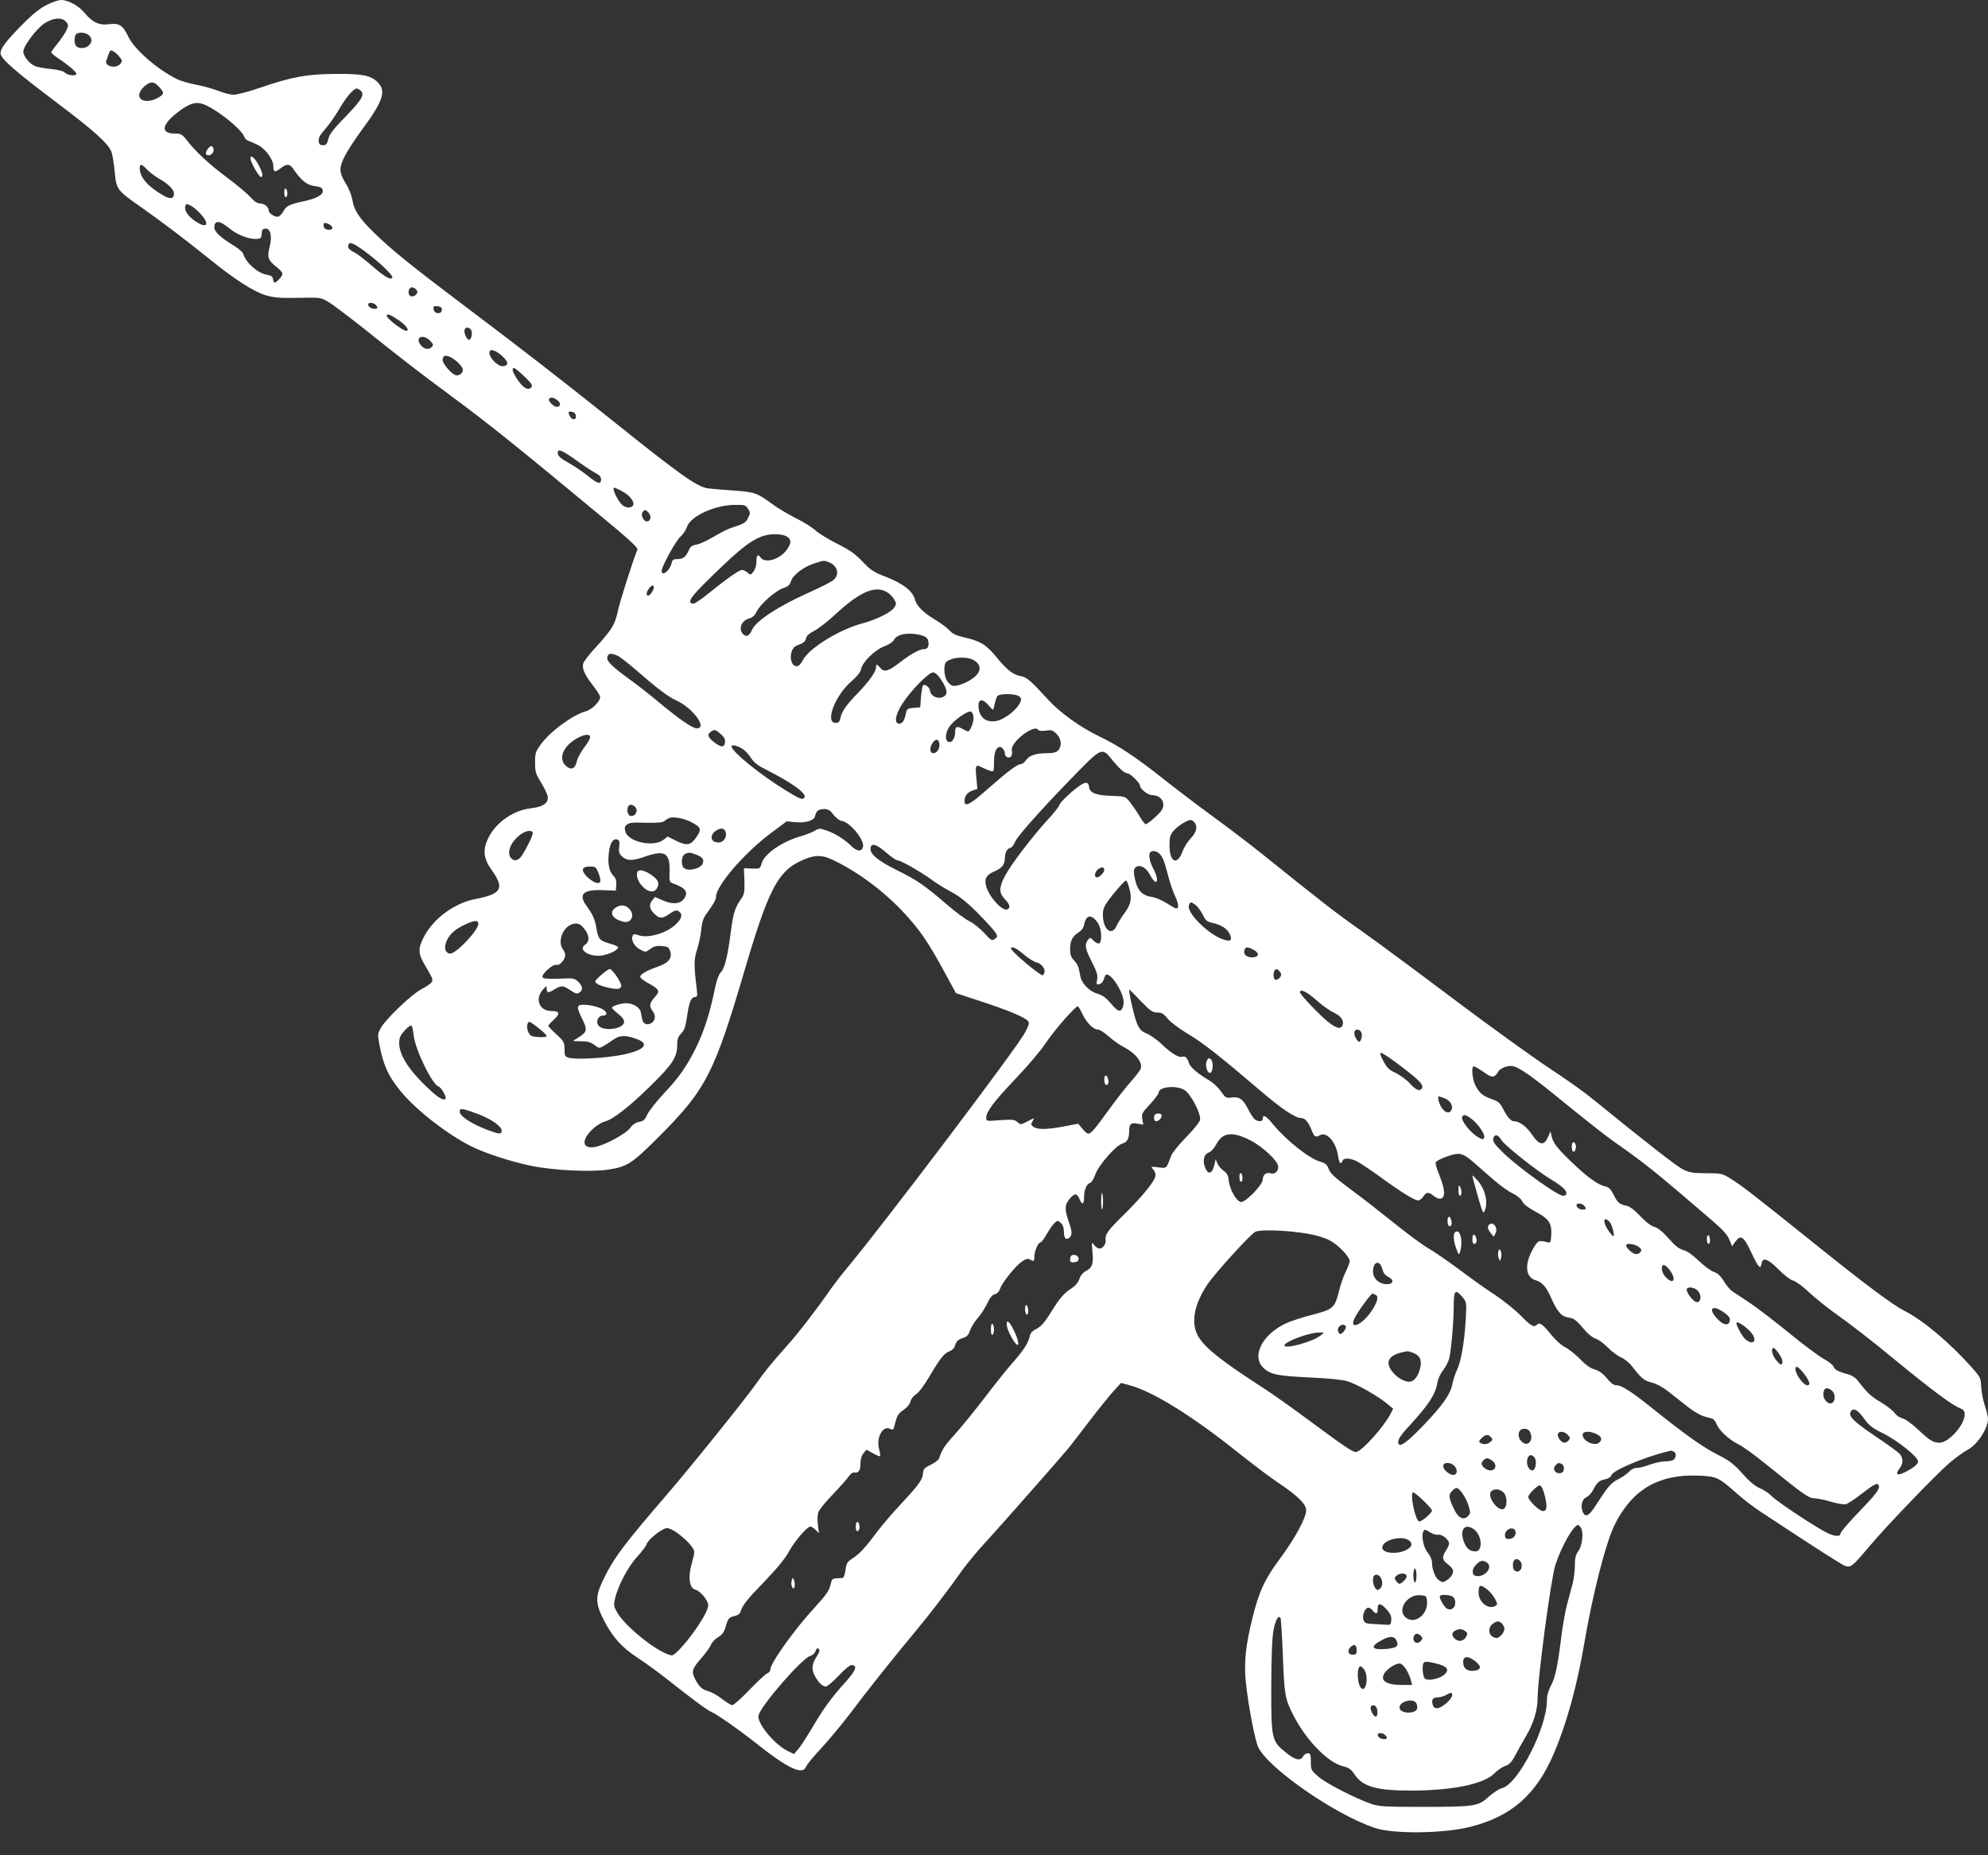 <svg width="75" height="70" viewBox="0 0 75 70" fill="none" xmlns="http://www.w3.org/2000/svg">
<rect x="0" y="0" width="75" height="70" fill="#333333" stroke="none"/>
<g clip-path="url(#clip0_5437_1352)">
<path d="M1.77 0.182C1.518 0.305 1.236 0.527 0.855 0.914C0.176 1.6 -0.023 1.881 0.029 2.057C0.1 2.273 0.621 2.725 2.08 3.826C3.574 4.951 4.107 5.432 4.213 5.754C4.248 5.865 4.301 6.199 4.33 6.498C4.389 7.143 4.424 7.189 5.273 7.781C6.012 8.297 7.02 9.059 7.881 9.756C8.848 10.541 9.562 10.998 10.02 11.139C10.336 11.232 10.547 11.25 11.25 11.238C12.094 11.221 12.1 11.221 12.387 11.391C12.539 11.479 13.119 11.918 13.676 12.357C15.141 13.529 15.838 14.068 17.021 14.941C18.486 16.025 19.512 16.852 22.781 19.564C23.754 20.367 24.076 20.672 24.047 20.736C23.877 21.146 23.373 22.734 23.303 23.08C23.197 23.572 23.086 23.754 22.477 24.422C22.23 24.686 22.02 24.961 22.002 25.037C21.955 25.225 22.049 25.447 22.348 25.834C22.488 26.016 22.617 26.209 22.635 26.267C22.688 26.414 22.359 26.766 22.102 26.836C21.604 26.971 20.742 27.609 20.396 28.096C20.203 28.359 20.186 28.424 20.186 28.77C20.186 29.115 20.209 29.197 20.408 29.514C20.525 29.713 20.643 29.947 20.66 30.047C20.707 30.293 20.496 30.445 20.021 30.498C19.365 30.574 18.709 31.031 18.422 31.617C18.205 32.057 18.24 32.396 18.539 32.812C19.049 33.521 18.932 33.732 17.912 33.926C17.145 34.078 16.365 34.646 16.002 35.332C15.762 35.777 15.768 35.982 16.031 36.416C16.148 36.609 16.266 36.826 16.295 36.891C16.348 37.043 16.289 37.107 15.85 37.353C15.486 37.559 14.566 38.443 14.379 38.766C14.25 38.988 14.244 39.029 14.303 39.352C14.449 40.172 14.648 40.611 15.141 41.203C15.715 41.895 16.869 42.791 17.76 43.242C18.27 43.5 19.23 43.816 20.004 43.98C20.865 44.162 22.295 44.232 22.969 44.127C23.666 44.016 23.842 43.904 24.85 42.896C26.637 41.109 26.947 40.5 28.096 36.592C28.963 33.645 29.332 32.918 30.146 32.514C30.674 32.256 30.961 32.232 31.377 32.426C32.285 32.842 33.293 33.58 34.06 34.395C34.676 35.051 34.992 35.502 35.596 36.609L36.064 37.471L37.06 37.799C38.074 38.133 38.672 38.385 38.789 38.531C38.842 38.59 38.812 38.689 38.666 38.965C38.361 39.545 33.305 46.23 31.91 47.9C31.693 48.158 31.424 48.516 31.301 48.691C30.92 49.254 30.082 50.35 29.695 50.771C29.145 51.387 28.822 51.779 28.506 52.236C28.09 52.822 26.051 55.359 25.16 56.391C23.514 58.301 23.15 58.787 22.746 59.631C22.453 60.246 22.459 60.492 22.781 61.131C23.104 61.764 23.467 62.168 24.047 62.543C24.311 62.713 24.785 63.059 25.107 63.31C26.121 64.113 26.678 64.523 26.83 64.588C27.047 64.682 27.832 65.227 28.447 65.713C29.719 66.727 30.281 66.996 30.41 66.656C30.439 66.58 30.691 66.269 30.979 65.965C31.26 65.66 31.729 65.098 32.022 64.717C32.678 63.838 33.773 62.467 34.512 61.582C35.074 60.908 35.707 60.088 36.334 59.203C36.522 58.951 36.891 58.5 37.16 58.213C37.664 57.668 39.955 55.066 40.307 54.645C40.412 54.51 40.781 54.041 41.121 53.59C41.461 53.145 41.865 52.646 42.018 52.477L42.293 52.178L42.574 52.254C43.477 52.488 44.965 53.408 46.764 54.85C47.291 55.266 47.947 55.764 48.223 55.945C48.967 56.443 49.277 56.748 49.277 56.988C49.277 57.264 48.855 58.043 48.316 58.77C47.725 59.56 47.502 60.035 47.256 61.025C46.992 62.086 46.928 62.713 46.998 63.439C47.08 64.271 47.332 65.607 47.461 65.906C47.812 66.691 50.332 68.449 51.855 68.965C52.553 69.205 54.445 69.182 55.459 68.93C57.018 68.537 57.949 67.723 58.617 66.17C59.098 65.051 59.496 63.609 59.766 62.021C60.088 60.129 60.586 58.178 60.926 57.51C61.582 56.203 62.566 55.623 64.049 55.676C64.758 55.699 64.834 55.734 65.543 56.367C65.766 56.566 66.158 56.865 66.416 57.035C68.701 58.541 69.457 59.021 69.609 59.08C69.82 59.156 69.885 59.103 70.512 58.359C71.127 57.621 73.031 55.641 73.535 55.207C73.775 55.002 74.092 54.773 74.238 54.697C74.602 54.504 75 53.9 75 53.531C75 53.455 74.947 53.227 74.877 53.021C74.807 52.816 74.748 52.494 74.742 52.312C74.731 51.996 74.707 51.955 74.408 51.615C73.57 50.672 72.557 49.816 71.848 49.459C71.402 49.23 70.406 48.492 68.49 46.951C66.228 45.135 65.672 44.701 65.291 44.473C64.969 44.273 64.934 44.267 64.365 44.267C63.861 44.262 63.738 44.244 63.492 44.121C63.246 43.998 62.162 43.154 60.006 41.402C59.736 41.18 59.01 40.67 58.395 40.266C57.779 39.855 56.168 38.695 54.814 37.676C53.461 36.656 51.891 35.496 51.328 35.098C50.361 34.418 49.945 34.09 47.695 32.285C47.197 31.881 46.318 31.213 45.744 30.797C45.176 30.381 44.344 29.748 43.898 29.396C42.885 28.588 42.217 28.142 41.461 27.779C40.758 27.439 39.996 26.895 39.551 26.408C38.865 25.664 38.742 25.553 38.514 25.512C38.221 25.459 37.98 25.271 37.594 24.797C37.219 24.334 36.978 24.182 36.393 24.053C36.064 23.977 35.93 23.912 35.812 23.777C35.725 23.684 35.496 23.514 35.303 23.396C34.822 23.109 34.582 22.869 34.512 22.605C34.424 22.295 34.066 22.014 33.428 21.767C32.959 21.586 32.848 21.516 32.543 21.193C32.268 20.9 32.068 20.76 31.582 20.514C31.242 20.344 30.873 20.115 30.762 20.01C30.65 19.904 30.322 19.699 30.029 19.553C29.742 19.406 29.338 19.172 29.145 19.025C28.564 18.598 28.465 18.562 27.691 18.51C27.299 18.48 26.865 18.445 26.719 18.428C26.291 18.369 25.682 17.936 22.957 15.75C21.176 14.326 19.705 13.184 17.49 11.514C15.475 9.996 14.742 9.398 14.127 8.795C13.559 8.244 13.354 7.934 13.295 7.547C13.266 7.377 13.166 7.113 13.06 6.949C12.791 6.516 12.779 6.34 13.002 5.9C13.101 5.701 13.395 5.244 13.658 4.893C14.455 3.814 14.578 3.434 14.25 3.105C13.986 2.842 13.676 2.783 12.656 2.789C11.59 2.795 11.004 2.9 9.809 3.311C9.387 3.457 8.941 3.574 8.818 3.574C8.695 3.574 8.426 3.504 8.221 3.422C8.01 3.34 7.635 3.24 7.383 3.193C7.131 3.146 6.809 3.053 6.668 2.982C5.906 2.596 5.062 1.857 4.834 1.371C4.635 0.955 4.494 0.861 4.113 0.914C3.744 0.961 3.498 0.85 3.205 0.504C2.971 0.217 2.578 -3.8147e-05 2.303 -3.8147e-05C2.209 -3.8147e-05 1.963 0.082 1.77 0.182ZM2.49 0.82C2.584 0.92 2.584 0.955 2.514 1.125C2.473 1.23 2.32 1.453 2.186 1.623C2.045 1.793 1.934 1.951 1.934 1.975C1.934 2.004 2.033 2.086 2.15 2.168C2.678 2.525 2.947 2.766 2.865 2.818C2.766 2.877 2.52 2.824 2.42 2.719C2.379 2.678 2.168 2.631 1.951 2.607C1.728 2.584 1.465 2.543 1.359 2.508C1.148 2.443 0.879 2.133 0.879 1.945C0.879 1.746 1.359 1.102 1.664 0.891C1.998 0.668 2.326 0.639 2.49 0.82ZM3.352 1.33C3.48 1.447 3.486 1.57 3.357 1.711C3.252 1.828 2.988 1.852 2.883 1.746C2.807 1.67 2.789 1.471 2.848 1.324C2.895 1.201 3.211 1.201 3.352 1.33ZM4.506 2.144C4.623 2.291 4.623 2.309 4.535 2.414C4.353 2.607 3.932 2.502 4.014 2.279C4.154 1.869 4.154 1.869 4.271 1.934C4.336 1.963 4.441 2.062 4.506 2.144ZM5.994 3.269C6.082 3.357 6.152 3.469 6.152 3.504C6.152 3.621 5.789 3.809 5.555 3.809C5.186 3.809 5.145 3.498 5.484 3.228C5.695 3.064 5.807 3.07 5.994 3.269ZM13.617 3.428C13.764 3.574 13.641 3.779 13.014 4.424C12.568 4.881 12.428 5.068 12.387 5.244C12.34 5.437 12.305 5.478 12.188 5.478C12.07 5.478 12.035 5.443 12.023 5.32C12.012 5.209 12.07 5.092 12.27 4.869C12.41 4.711 12.639 4.383 12.779 4.148C13.037 3.691 13.336 3.34 13.453 3.34C13.494 3.34 13.564 3.381 13.617 3.428ZM8.145 4.184C8.631 4.5 9.135 4.951 9.205 5.144C9.234 5.215 9.305 5.291 9.357 5.309C9.416 5.326 9.58 5.396 9.721 5.467C10.014 5.607 10.312 6.018 10.312 6.269C10.312 6.498 10.365 6.516 10.576 6.357C10.816 6.17 10.928 6.176 11.057 6.363C11.367 6.814 11.566 6.978 11.865 7.019C12.105 7.055 12.164 7.084 12.176 7.189C12.199 7.348 11.953 7.488 11.455 7.594C10.934 7.705 10.799 7.769 10.699 7.957C10.652 8.051 10.564 8.144 10.512 8.168C10.395 8.215 10.137 8.057 10.137 7.939C10.137 7.811 9.967 7.676 9.809 7.676C9.709 7.676 9.586 7.594 9.445 7.436C9.328 7.301 8.924 6.967 8.555 6.691C7.875 6.182 7.395 5.736 7.043 5.285C6.867 5.062 6.82 5.039 6.598 5.039C6.141 5.039 6.088 4.811 6.457 4.447C6.598 4.312 6.838 4.125 7.002 4.031C7.389 3.809 7.6 3.832 8.145 4.184ZM5.543 6.393C5.637 6.492 5.83 6.639 5.977 6.727C6.352 6.937 6.562 7.148 6.562 7.307C6.562 7.512 6.416 7.529 6.123 7.353C5.578 7.037 5.273 6.68 5.273 6.357C5.273 6.164 5.332 6.17 5.543 6.393ZM7.576 8.08C7.951 8.496 7.787 8.648 7.33 8.32C7.066 8.127 6.937 7.916 6.996 7.764C7.025 7.682 7.049 7.682 7.195 7.758C7.289 7.805 7.459 7.951 7.576 8.08ZM8.648 8.613C8.947 8.865 9.434 9.047 9.709 9.012C9.844 9 9.867 8.965 9.873 8.818C9.873 8.684 9.902 8.637 10.002 8.625C10.201 8.596 10.277 8.912 10.172 9.316C10.072 9.703 10.107 9.814 10.424 10.066C10.699 10.289 10.711 10.342 10.535 10.529C10.377 10.699 10.324 10.699 10.301 10.535C10.289 10.43 10.23 10.395 10.066 10.365C9.727 10.312 9.281 9.92 9.176 9.58C9.158 9.51 8.988 9.369 8.807 9.258C8.332 8.971 8.086 8.742 8.086 8.59C8.086 8.297 8.279 8.309 8.648 8.613ZM12.539 8.596C12.539 8.707 12.264 8.689 12.223 8.578C12.205 8.525 12.199 8.461 12.217 8.432C12.264 8.361 12.539 8.496 12.539 8.596ZM13.752 9.475C14.303 9.879 14.848 10.4 14.801 10.476C14.736 10.582 14.496 10.435 13.992 9.996C13.758 9.791 13.482 9.58 13.377 9.527C13.16 9.416 13.101 9.346 13.148 9.228C13.189 9.111 13.342 9.176 13.752 9.475ZM15.703 10.928C15.762 10.998 15.762 11.033 15.703 11.104C15.557 11.279 15.346 11.145 15.434 10.928C15.451 10.881 15.504 10.84 15.545 10.84C15.592 10.84 15.662 10.881 15.703 10.928ZM14.168 11.496C14.285 11.613 14.25 11.672 14.08 11.648C13.893 11.625 13.81 11.426 13.986 11.426C14.051 11.426 14.127 11.455 14.168 11.496ZM16.67 11.689C16.67 11.871 16.383 11.854 16.359 11.672C16.342 11.555 16.359 11.537 16.506 11.555C16.623 11.566 16.67 11.601 16.67 11.689ZM15.041 12.082C15.328 12.275 15.469 12.48 15.322 12.48C15.193 12.48 14.59 12.018 14.59 11.918C14.59 11.818 14.725 11.865 15.041 12.082ZM17.801 12.539C17.807 12.621 17.789 12.726 17.754 12.773C17.701 12.85 17.684 12.844 17.607 12.75C17.561 12.685 17.52 12.568 17.52 12.492C17.52 12.293 17.777 12.334 17.801 12.539ZM16.23 12.861C16.359 12.996 16.359 13.02 16.277 13.101C16.16 13.219 15.967 13.166 15.844 12.979C15.662 12.697 15.99 12.604 16.23 12.861ZM18.967 13.453C19.189 13.664 19.195 13.787 18.99 13.816C18.756 13.851 18.346 13.371 18.492 13.23C18.557 13.166 18.762 13.26 18.967 13.453ZM17.01 13.482C17.215 13.588 17.461 13.84 17.461 13.951C17.461 14.092 17.309 14.197 17.174 14.15C17.027 14.104 16.699 13.717 16.699 13.588C16.699 13.412 16.799 13.377 17.01 13.482ZM19.787 14.209C20.062 14.473 20.104 14.543 20.045 14.613C19.934 14.748 19.74 14.643 19.529 14.332C19.336 14.045 19.289 13.887 19.395 13.887C19.43 13.887 19.605 14.033 19.787 14.209ZM21.035 15.105C21.176 15.217 21.152 15.351 21 15.351C20.889 15.351 20.672 15.129 20.713 15.059C20.766 14.971 20.889 14.988 21.035 15.105ZM21.727 15.685C21.75 15.855 21.592 15.867 21.504 15.709C21.416 15.545 21.428 15.516 21.58 15.539C21.662 15.551 21.715 15.604 21.727 15.685ZM21.756 17.379C22.055 17.596 22.383 17.807 22.488 17.859C22.617 17.924 22.676 17.994 22.676 18.088C22.676 18.293 22.541 18.252 22.166 17.947C21.979 17.795 21.656 17.578 21.445 17.461C21.176 17.314 21.059 17.215 21.047 17.121C21.012 16.904 21.182 16.963 21.756 17.379ZM23.426 18.51C23.871 18.738 24.053 19.107 23.742 19.148C23.666 19.16 23.549 19.119 23.484 19.061C23.297 18.896 23.068 18.398 23.174 18.398C23.191 18.398 23.303 18.451 23.426 18.51ZM28.219 19.195C28.312 19.33 28.312 19.359 28.225 19.535C28.137 19.723 28.078 19.758 27.574 19.922C27.445 19.963 27.152 20.115 26.918 20.256C26.678 20.396 26.391 20.531 26.273 20.549C26.121 20.572 26.045 20.625 25.998 20.736C25.887 21 25.775 21.094 25.57 21.094C25.406 21.094 25.365 21.117 25.336 21.252C25.266 21.539 24.961 21.767 24.961 21.539C24.961 21.375 25.506 20.385 25.676 20.244C25.764 20.168 25.875 20.004 25.916 19.881C26.045 19.477 26.965 19.055 27.727 19.049C28.09 19.043 28.131 19.055 28.219 19.195ZM24.539 19.535C24.516 19.717 24.328 19.723 24.252 19.547C24.199 19.43 24.199 19.377 24.258 19.307C24.328 19.225 24.346 19.225 24.445 19.318C24.504 19.371 24.551 19.471 24.539 19.535ZM29.695 20.25C29.854 20.361 29.859 20.484 29.707 20.707C29.461 21.094 28.869 21.281 28.693 21.035C28.588 20.883 28.535 20.941 28.535 21.217C28.535 21.34 28.488 21.492 28.424 21.568C28.318 21.703 28.307 21.703 28.201 21.604C28.137 21.551 28.049 21.504 27.996 21.504C27.885 21.504 27.422 21.832 26.754 22.371C26.467 22.605 26.197 22.793 26.145 22.781C25.881 22.729 26.051 22.506 27.234 21.375C28.219 20.432 28.67 20.156 29.232 20.156C29.438 20.156 29.613 20.191 29.695 20.25ZM31.266 21.211C31.617 21.346 31.693 21.709 31.412 21.908C31.318 21.973 30.932 22.172 30.551 22.342C29.344 22.881 28.506 23.432 28.365 23.777C28.271 23.994 28.16 24.047 28.037 23.93C27.844 23.736 27.973 23.408 28.271 23.332C28.395 23.297 28.477 23.221 28.547 23.074C28.676 22.799 29.256 22.289 29.549 22.189C29.73 22.131 29.795 22.072 29.848 21.914C29.924 21.68 30.346 21.369 30.756 21.246C31.096 21.141 31.072 21.141 31.266 21.211ZM24.668 22.166C24.668 22.207 24.627 22.301 24.574 22.377C24.434 22.57 24.322 22.441 24.457 22.242C24.562 22.078 24.668 22.043 24.668 22.166ZM33.516 22.377C33.598 22.436 33.697 22.547 33.744 22.629C33.82 22.764 33.82 22.799 33.732 22.928C33.615 23.109 33.047 23.385 32.52 23.525C31.664 23.754 30.521 24.457 30.293 24.902C30.211 25.055 30.135 25.137 30.059 25.137C29.766 25.137 29.76 24.48 30.047 24.363C30.334 24.252 30.375 24.217 30.41 24.076C30.434 23.982 30.533 23.895 30.709 23.807C30.855 23.736 31.23 23.449 31.535 23.162C32.473 22.295 33.07 22.055 33.516 22.377ZM34.758 23.971C34.916 24.012 34.992 24.07 35.016 24.17C35.062 24.369 35.01 24.492 34.863 24.492C34.693 24.492 34.365 24.674 33.961 24.984C33.527 25.324 33.357 25.377 33.217 25.207C33.094 25.049 33.047 25.043 33.047 25.189C33.047 25.342 32.801 25.693 32.379 26.133C31.928 26.596 31.752 26.848 31.705 27.094C31.676 27.24 31.635 27.275 31.523 27.275C31.113 27.275 31.5 26.25 32.103 25.723C32.332 25.523 32.461 25.365 32.484 25.248C32.537 24.979 33.006 24.516 33.363 24.387C33.545 24.316 33.691 24.217 33.732 24.135C33.844 23.918 34.307 23.842 34.758 23.971ZM23.326 24.756C23.42 24.809 23.684 25.014 23.918 25.213C24.832 26.01 25.184 26.273 25.523 26.432C26.139 26.713 26.701 27.48 26.291 27.48C26.121 27.48 25.664 27.164 24.855 26.496C24.521 26.215 24.035 25.834 23.771 25.646C23.191 25.23 22.91 24.973 22.91 24.844C22.91 24.645 23.051 24.615 23.326 24.756ZM36.768 24.926C36.996 25.078 37.02 25.289 36.826 25.488C36.621 25.705 36.123 25.916 35.941 25.875C35.865 25.852 35.766 25.758 35.713 25.664C35.607 25.459 35.596 25.055 35.701 24.973C35.93 24.779 36.51 24.756 36.768 24.926ZM35.467 25.588C35.701 25.934 35.766 26.139 35.66 26.238C35.484 26.42 35.121 26.309 35.086 26.062C35.068 25.922 34.893 25.793 34.822 25.863C34.799 25.887 34.764 26.086 34.746 26.297L34.717 26.689L34.471 26.707C34.254 26.725 34.213 26.748 34.184 26.883C34.125 27.182 34.049 27.305 33.926 27.305C33.721 27.305 33.773 26.965 34.049 26.543C34.353 26.068 35.033 25.371 35.197 25.371C35.268 25.371 35.373 25.453 35.467 25.588ZM38.461 26.285C38.543 26.367 38.543 26.391 38.467 26.543C38.338 26.789 37.939 27.105 37.652 27.188C37.219 27.305 36.914 27.07 36.914 26.613C36.914 26.367 37.084 26.361 37.283 26.602C37.365 26.695 37.447 26.777 37.459 26.777C37.477 26.777 37.506 26.678 37.529 26.555C37.553 26.438 37.594 26.303 37.629 26.262C37.723 26.156 38.35 26.168 38.461 26.285ZM36.727 27.053C36.744 27.234 36.603 27.598 36.516 27.598C36.492 27.592 36.41 27.557 36.328 27.51C36.1 27.381 36.035 27.404 36.035 27.615C36.035 27.855 35.912 28.043 35.777 27.99C35.643 27.938 35.66 27.65 35.818 27.416C35.971 27.188 36.48 26.824 36.615 26.848C36.674 26.859 36.715 26.941 36.727 27.053ZM39.17 27.539C39.193 27.58 39.305 27.586 39.457 27.568C39.668 27.533 39.721 27.551 39.861 27.691C40.043 27.873 40.072 28.148 39.92 28.312C39.85 28.389 39.738 28.418 39.492 28.418C39.076 28.418 38.824 28.506 38.701 28.688C38.654 28.764 38.572 28.828 38.52 28.828C38.385 28.828 38.016 29.104 37.272 29.76C36.609 30.352 36.387 30.469 36.387 30.229C36.387 30.035 36.486 29.9 36.685 29.83L36.873 29.766L36.832 29.326C36.791 28.852 36.803 28.828 37.078 28.969C37.166 29.01 37.295 29.068 37.371 29.086C37.494 29.127 37.5 29.115 37.5 28.746C37.5 28.389 37.582 28.184 37.728 28.184C37.805 28.184 37.91 28.324 37.91 28.43C37.91 28.57 38.08 28.635 38.15 28.529C38.18 28.482 38.191 28.389 38.174 28.312C38.103 28.014 39.023 27.299 39.17 27.539ZM27.188 27.691C27.316 27.803 27.363 27.891 27.352 27.996C27.328 28.195 27.246 28.213 27.012 28.055C26.725 27.855 26.66 27.727 26.801 27.621C26.953 27.51 26.971 27.516 27.188 27.691ZM22.266 27.814C22.266 27.867 22.166 28.043 22.037 28.207C21.914 28.371 21.785 28.611 21.756 28.74C21.697 29.016 21.539 29.074 21.34 28.887C21.146 28.705 21.17 28.412 21.398 28.148C21.697 27.814 22.266 27.592 22.266 27.814ZM35.438 28.055C35.467 28.23 35.35 28.418 35.215 28.418C35.068 28.418 35.057 28.207 35.191 28.02C35.303 27.861 35.414 27.879 35.438 28.055ZM27.99 28.242C28.096 28.301 28.248 28.459 28.33 28.594C28.436 28.758 28.582 28.881 28.846 29.01C29.865 29.52 30.463 29.953 30.346 30.094C30.27 30.188 30.193 30.158 29.619 29.807C28.641 29.203 27.598 28.348 27.598 28.16C27.598 28.084 27.809 28.131 27.99 28.242ZM41.906 28.605C42.205 28.98 42.422 29.18 42.539 29.18C42.639 29.18 43.008 29.543 43.008 29.642C43.008 29.766 43.307 30 43.459 30C43.711 30 43.887 30.152 43.887 30.363C43.887 30.51 43.822 30.609 43.582 30.832C43.412 30.99 43.248 31.107 43.213 31.096C43.184 31.084 43.072 30.938 42.973 30.767C42.873 30.598 42.709 30.369 42.621 30.252C42.451 30.047 42.445 30.047 41.947 30.029C41.35 30.012 41.109 29.918 41.086 29.689C41.062 29.484 40.939 29.484 40.67 29.689C40.353 29.918 39.961 30.311 39.961 30.387C39.961 30.422 39.75 30.691 39.486 30.973C38.895 31.629 38.145 32.613 37.916 33.047C37.682 33.48 37.682 33.691 37.91 33.926C38.098 34.119 38.133 34.26 38.004 34.312C37.81 34.389 37.312 33.838 37.201 33.428C37.125 33.152 37.213 33.006 37.529 32.871C37.805 32.754 37.91 32.613 37.91 32.373C37.91 32.174 38.01 31.992 38.115 31.992C38.162 31.992 38.25 31.881 38.309 31.74C38.42 31.494 39.522 30.275 40.846 28.934C41.514 28.26 41.607 28.23 41.906 28.605ZM23.988 30.48C24.07 30.615 23.971 30.791 23.812 30.791C23.695 30.791 23.631 30.598 23.695 30.434C23.736 30.322 23.9 30.352 23.988 30.48ZM31.441 30.738C31.541 30.861 31.67 30.961 31.775 30.979C32.098 31.043 32.643 31.734 32.555 31.969C32.49 32.145 32.338 32.127 32.121 31.922C31.846 31.658 31.5 31.441 31.166 31.33C30.926 31.248 30.896 31.248 30.732 31.348C30.639 31.406 30.398 31.494 30.205 31.553C29.49 31.758 28.816 32.227 28.723 32.602C28.676 32.777 28.664 32.783 28.371 32.771L28.066 32.76L28.084 33.24C28.096 33.65 28.078 33.744 27.973 33.896C27.727 34.248 27.662 34.441 27.568 35.18C27.451 36.094 27.334 36.557 27.188 36.691C27.123 36.75 27.041 36.978 26.982 37.248C26.795 38.168 26.584 38.842 26.309 39.422C25.945 40.184 25.641 40.629 25.031 41.273C24.756 41.566 24.486 41.918 24.422 42.047C24.334 42.246 24.281 42.299 24.117 42.328C23.982 42.352 23.865 42.434 23.766 42.568C23.584 42.803 22.764 43.236 22.406 43.283C21.943 43.342 21.932 42.984 22.389 42.574C22.512 42.463 22.711 42.34 22.834 42.31C23.15 42.223 23.766 41.736 24.586 40.928C25.371 40.154 25.547 39.885 25.547 39.445C25.547 39.223 25.576 39.123 25.688 39.006C25.834 38.848 25.857 38.771 25.951 38.156C26.016 37.764 26.092 37.617 26.232 37.617C26.309 37.617 26.314 37.559 26.285 37.307C26.174 36.422 26.18 36.188 26.297 35.83C26.361 35.637 26.432 35.303 26.455 35.086C26.479 34.805 26.537 34.635 26.637 34.5C26.924 34.102 27.012 33.949 27.012 33.838C27.012 33.428 28.061 32.203 29.057 31.453L29.678 30.99L30 31.02C30.393 31.061 30.721 30.955 30.75 30.791C30.785 30.604 30.879 30.527 31.09 30.527C31.242 30.527 31.318 30.568 31.441 30.738ZM26.068 31.014C26.449 31.207 26.479 31.289 26.279 31.576C26.062 31.898 25.922 31.922 25.518 31.729L25.189 31.564L25.02 31.693C24.645 31.969 23.719 31.77 23.596 31.389C23.555 31.254 23.561 31.195 23.637 31.125C23.719 31.043 23.842 31.025 24.357 31.043C24.82 31.049 25.002 31.037 25.072 30.973C25.125 30.932 25.207 30.879 25.254 30.861C25.4 30.803 25.799 30.873 26.068 31.014ZM45.059 31.025C45.193 31.184 45.141 31.406 44.924 31.629C44.807 31.746 44.666 31.975 44.607 32.139C44.408 32.672 44.121 32.531 44.121 31.898C44.121 31.588 44.145 31.506 44.273 31.348C44.42 31.172 44.783 30.943 44.918 30.938C44.953 30.938 45.018 30.979 45.059 31.025ZM27.381 31.406C27.428 31.594 27.293 31.787 27.105 31.787C26.777 31.787 26.754 31.471 27.07 31.307C27.234 31.225 27.34 31.26 27.381 31.406ZM20.098 31.436C20.098 31.541 19.84 32.062 19.676 32.297C19.553 32.478 19.389 32.508 19.277 32.373C19.102 32.162 19.277 31.74 19.652 31.477C19.863 31.324 20.098 31.307 20.098 31.436ZM23.361 31.945C23.338 32.121 23.355 32.203 23.443 32.291C23.637 32.484 23.842 32.496 24.334 32.32C25.084 32.057 25.283 32.18 25.26 32.889C25.248 33.27 25.254 33.281 25.412 33.34C25.863 33.504 25.975 33.656 25.816 33.896C25.676 34.107 25.389 34.137 25.02 33.978L24.709 33.844L24.598 33.984C24.469 34.142 24.504 34.312 24.703 34.494C24.891 34.67 24.99 34.664 25.271 34.471C25.447 34.348 25.518 34.33 25.594 34.377C25.746 34.471 25.74 34.6 25.582 34.787C25.26 35.174 24.492 35.426 24.082 35.285C23.93 35.232 23.895 35.232 23.865 35.314C23.801 35.473 23.93 35.707 24.146 35.824C24.352 35.935 24.352 35.935 24.533 35.807C24.662 35.707 24.768 35.678 24.967 35.695C25.189 35.713 25.23 35.736 25.277 35.877C25.377 36.152 25.225 36.334 24.797 36.48C24.363 36.633 24.123 36.779 24.158 36.873C24.17 36.914 24.316 37.02 24.486 37.113C24.85 37.307 24.902 37.4 24.744 37.576C24.504 37.84 24.475 37.951 24.615 38.139C24.756 38.326 24.727 38.52 24.551 38.613C24.398 38.695 24.264 38.625 24.229 38.461C24.211 38.385 24.188 38.256 24.17 38.174C24.135 38.004 23.871 37.852 23.625 37.852C23.426 37.852 23.086 37.963 23.086 38.021C23.086 38.045 23.191 38.15 23.326 38.256C23.49 38.391 23.555 38.484 23.543 38.572C23.502 38.848 22.693 38.924 22.559 38.666C22.477 38.52 22.582 38.32 22.734 38.32C22.893 38.32 22.922 38.232 22.805 38.127C22.676 38.016 22.301 37.91 22.02 37.91C21.744 37.91 21.738 37.986 21.973 38.461C22.166 38.853 22.148 38.941 21.826 39.141C21.715 39.211 21.621 39.27 21.621 39.275C21.621 39.281 21.762 39.287 21.932 39.287C22.16 39.287 22.283 39.322 22.418 39.422C22.594 39.557 22.611 39.557 22.77 39.463C22.863 39.416 23.027 39.305 23.139 39.228C23.373 39.059 23.59 39.047 23.994 39.193C24.785 39.469 23.93 39.844 22.295 39.932C21.943 39.955 21.574 39.943 21.475 39.914C21.311 39.867 21.299 39.844 21.299 39.586C21.293 39.328 21.275 39.287 20.988 39.023C20.818 38.871 20.684 38.725 20.684 38.701C20.684 38.684 20.777 38.578 20.895 38.473C21.146 38.244 21.117 38.145 20.795 38.145C20.35 38.145 20.168 37.693 20.479 37.342C20.619 37.184 20.619 37.184 20.625 37.307C20.625 37.471 20.684 37.477 20.93 37.324C21.182 37.172 21.246 37.178 21.521 37.365C21.697 37.488 21.768 37.506 21.844 37.459C22.002 37.365 21.996 37.225 21.826 37.055C21.68 36.908 21.656 36.902 21.082 36.926C20.637 36.938 20.484 36.926 20.467 36.867C20.426 36.756 20.854 36.369 20.988 36.404C21.053 36.422 21.135 36.381 21.211 36.287C21.352 36.111 21.357 35.982 21.24 35.824C21.041 35.56 21.193 35.057 21.521 34.898C21.744 34.793 21.891 34.834 22.061 35.068C22.242 35.303 22.248 35.525 22.078 35.642C21.762 35.853 22.312 36.152 22.793 36.035C23.08 35.965 23.32 35.83 23.32 35.742C23.32 35.713 23.18 35.648 23.004 35.602C22.617 35.49 22.57 35.432 22.5 35.021C22.447 34.688 22.371 34.517 22.119 34.166C21.809 33.738 22.008 33.557 22.746 33.586L23.232 33.603L23.25 33.387C23.262 33.228 23.232 33.135 23.139 33.041C22.975 32.877 22.916 32.56 22.975 32.133C23.021 31.781 23.139 31.617 23.303 31.682C23.367 31.711 23.385 31.775 23.361 31.945ZM33.434 32.168C33.615 32.326 33.809 32.461 33.861 32.461C33.984 32.461 34.74 32.895 35.156 33.199C35.332 33.328 35.666 33.533 35.895 33.656C36.193 33.814 36.469 34.031 36.885 34.447C37.201 34.77 37.5 35.098 37.553 35.185C37.641 35.332 37.641 35.344 37.529 35.426C37.418 35.508 37.395 35.49 37.119 35.191C36.961 35.021 36.709 34.822 36.562 34.752C36.416 34.682 36.023 34.389 35.684 34.096C34.922 33.434 34.57 33.193 33.879 32.853C33.07 32.455 32.766 32.185 32.853 31.945C32.912 31.805 33.105 31.881 33.434 32.168ZM43.74 32.209C43.863 32.326 43.928 32.49 44.068 33.035C44.127 33.275 44.244 33.621 44.332 33.809C44.473 34.119 44.484 34.277 44.367 34.277C44.344 34.277 44.185 34.189 44.016 34.078C43.84 33.967 43.588 33.861 43.435 33.838C43.113 33.791 42.932 33.615 42.838 33.252C42.75 32.895 42.756 32.766 42.879 32.701C43.037 32.619 43.254 32.748 43.389 33.017C43.453 33.141 43.541 33.252 43.582 33.27C43.699 33.305 43.664 33.059 43.506 32.766C43.365 32.502 43.318 32.232 43.4 32.15C43.471 32.08 43.641 32.109 43.74 32.209ZM26.273 32.25C26.508 32.344 26.561 32.42 26.514 32.572C26.449 32.777 25.945 32.895 25.793 32.742C25.688 32.637 25.705 32.303 25.828 32.232C25.963 32.15 26.045 32.156 26.273 32.25ZM22.588 32.965C22.705 33.27 22.658 33.375 22.436 33.287C22.359 33.258 22.219 33.152 22.125 33.059C21.908 32.824 21.949 32.695 22.254 32.695C22.471 32.695 22.488 32.707 22.588 32.965ZM41.66 32.824C41.66 32.918 41.478 33.105 41.385 33.105C41.262 33.105 41.297 32.889 41.438 32.789C41.566 32.695 41.66 32.713 41.66 32.824ZM42.586 33.451C42.715 33.873 42.68 34.107 42.428 34.447C42.305 34.611 42.17 34.828 42.129 34.922C41.971 35.303 41.666 35.133 41.613 34.635C41.596 34.406 41.613 34.295 41.713 34.125C41.853 33.885 42.416 33.223 42.48 33.223C42.504 33.223 42.551 33.322 42.586 33.451ZM45.117 34.154C45.193 34.219 45.31 34.383 45.381 34.517C45.48 34.728 45.533 34.775 45.721 34.816C46.055 34.887 46.277 35.021 46.383 35.221C46.518 35.484 46.424 35.555 46.096 35.426C45.545 35.215 44.766 34.43 44.853 34.166C44.9 34.014 44.93 34.014 45.117 34.154ZM41.309 34.688C41.467 34.846 41.543 35.057 41.543 35.332C41.543 35.619 41.455 35.672 41.268 35.502C41.127 35.361 41.121 35.361 41.039 35.473C40.91 35.648 40.939 35.795 41.191 36.293C41.385 36.674 41.42 36.797 41.391 36.961C41.355 37.131 41.367 37.154 41.455 37.137C41.56 37.119 41.625 37.037 41.684 36.838C41.736 36.68 41.924 36.809 42.135 37.137C42.357 37.494 42.439 37.793 42.363 37.992C42.281 38.215 42.176 38.18 41.9 37.852C41.719 37.641 41.59 37.547 41.408 37.494C41.098 37.412 40.799 37.102 40.752 36.809C40.688 36.457 40.664 36.392 40.512 36.228C40.406 36.117 40.371 36.012 40.371 35.824C40.371 35.502 40.453 35.332 40.682 35.185C40.805 35.109 40.881 35.004 40.904 34.869C40.969 34.564 41.121 34.5 41.309 34.688ZM18.047 34.857C18.047 35.098 17.215 35.977 16.992 35.977C16.787 35.977 16.729 35.736 16.869 35.461C16.998 35.203 17.197 35.045 17.59 34.863C17.912 34.717 18.047 34.717 18.047 34.857ZM38.625 36.012C38.795 36.158 39.012 36.293 39.1 36.31C39.293 36.352 39.451 36.562 39.398 36.703C39.381 36.756 39.352 36.797 39.334 36.797C39.217 36.797 38.145 35.895 38.145 35.795C38.145 35.678 38.332 35.76 38.625 36.012ZM47.291 35.836C47.531 35.959 47.502 36.123 47.232 36.123C47.016 36.123 46.893 35.994 46.951 35.836C46.998 35.719 47.068 35.719 47.291 35.836ZM48.305 36.691C48.346 36.762 48.34 36.814 48.287 36.879C48.164 37.025 48.047 36.99 48.047 36.809C48.047 36.545 48.176 36.492 48.305 36.691ZM43.664 38.203C43.828 38.203 43.898 38.244 44.051 38.432C44.156 38.566 44.473 38.801 44.783 38.988C45.369 39.334 46.031 39.855 47.49 41.103C48.352 41.842 48.861 42.188 49.107 42.188C49.236 42.188 49.365 42.346 49.482 42.639C49.588 42.908 49.629 42.926 49.81 42.826C50.062 42.697 50.408 43.102 50.478 43.6C50.52 43.887 50.584 43.963 50.648 43.799C50.695 43.676 50.935 43.688 51.199 43.822C51.322 43.887 51.721 44.15 52.09 44.42C52.898 45.006 53.367 45.293 53.502 45.293C53.555 45.293 53.643 45.228 53.695 45.146C53.812 44.971 53.889 44.965 54.082 45.117C54.27 45.264 54.416 45.264 54.463 45.117C54.51 44.965 54.457 44.73 54.281 44.285C54.199 44.092 54.147 43.898 54.164 43.857C54.199 43.764 54.791 43.535 54.996 43.535C55.213 43.535 55.342 43.623 55.898 44.121C56.52 44.678 56.795 44.889 57.111 45.053C57.246 45.117 57.393 45.246 57.434 45.334C57.48 45.434 57.662 45.574 57.938 45.721C58.441 45.99 58.547 46.154 58.523 46.6C58.512 46.834 58.488 46.898 58.418 46.881C58.049 46.781 58.025 46.793 57.838 47.115C57.51 47.689 57.545 48.182 57.92 48.299C58.184 48.381 58.33 48.545 58.506 48.943C58.752 49.494 58.898 49.664 59.168 49.711C59.397 49.746 59.455 49.793 59.824 50.227C59.924 50.344 60.094 50.473 60.199 50.508C60.299 50.537 60.504 50.689 60.65 50.836C60.791 50.982 61.02 51.152 61.148 51.211C61.283 51.27 61.471 51.416 61.559 51.539C61.928 52.014 62.022 52.09 62.32 52.166C62.514 52.219 62.748 52.348 62.982 52.535C63.182 52.693 63.504 52.945 63.697 53.098C63.885 53.25 64.154 53.402 64.295 53.443C64.43 53.478 64.57 53.52 64.611 53.531C64.652 53.543 64.723 53.637 64.764 53.742C64.863 53.982 65.25 54.334 65.59 54.498C65.736 54.562 66.199 54.902 66.621 55.242C68.057 56.402 68.238 56.531 68.449 56.531C68.555 56.531 68.836 56.59 69.07 56.66C69.305 56.73 69.557 56.771 69.633 56.754C69.709 56.736 69.955 56.578 70.172 56.408C70.705 55.992 70.834 55.928 70.875 56.039C70.928 56.18 70.805 56.344 70.102 57.076C69.732 57.457 69.434 57.814 69.434 57.861C69.434 58.008 69.147 57.967 68.801 57.767C68.209 57.434 67.002 56.625 66.826 56.438C66.732 56.338 66.533 56.209 66.381 56.145C66.205 56.068 65.988 55.887 65.725 55.588C65.402 55.23 65.238 55.107 64.846 54.908C64.289 54.633 63.656 54.188 62.443 53.221C61.541 52.494 61.184 52.266 60.967 52.266C60.879 52.266 60.756 52.172 60.621 52.002C60.469 51.82 60.328 51.721 60.158 51.668C59.988 51.621 59.812 51.492 59.602 51.27C59.426 51.094 59.18 50.895 59.045 50.83C58.904 50.76 58.688 50.566 58.523 50.361C58.201 49.963 58.084 49.881 57.99 49.975C57.867 50.098 57.762 50.039 57.375 49.641C57.158 49.418 56.713 49.066 56.391 48.85C56.062 48.639 55.465 48.211 55.06 47.906C54.65 47.602 54.129 47.238 53.895 47.103C53.66 46.969 53.074 46.535 52.588 46.142C52.102 45.75 51.398 45.199 51.029 44.93C50.297 44.385 50.191 44.285 50.103 44.051C50.062 43.939 49.98 43.875 49.816 43.834C49.395 43.717 48.527 43.031 48.018 42.41C47.754 42.088 47.637 42.029 47.637 42.223C47.637 42.334 47.432 42.328 47.314 42.211C47.262 42.158 47.156 41.988 47.08 41.836C46.893 41.467 46.752 41.373 46.471 41.408C46.26 41.438 46.236 41.426 46.066 41.185C45.973 41.045 45.779 40.863 45.645 40.781C45.176 40.5 44.912 40.277 44.853 40.107C44.789 39.902 44.707 39.832 44.602 39.873C44.478 39.92 44.18 39.738 43.828 39.398C43.652 39.234 43.395 39.047 43.26 38.994C43.06 38.912 42.996 38.848 42.891 38.607C42.797 38.385 42.598 37.523 42.598 37.33C42.598 37.318 42.791 37.512 43.025 37.758C43.4 38.145 43.482 38.203 43.664 38.203ZM49.652 37.728C49.869 37.922 50.162 38.133 50.303 38.197C50.59 38.332 50.707 38.496 50.654 38.672C50.596 38.848 50.432 38.812 50.115 38.566C49.787 38.303 49.043 37.523 49.043 37.441C49.043 37.295 49.295 37.412 49.652 37.728ZM40.84 38.267C40.992 38.59 41.25 38.848 41.426 38.848C41.49 38.848 41.672 38.965 41.836 39.111C42 39.258 42.246 39.428 42.381 39.498C42.826 39.721 43.113 40.078 43.037 40.318C43.014 40.383 42.85 40.6 42.674 40.799C42.492 40.998 42.129 41.467 41.859 41.836C41.314 42.592 41.162 42.773 41.057 42.773C41.016 42.773 40.916 42.691 40.834 42.586L40.676 42.398L40.154 42.498C39.516 42.621 39.141 42.627 38.988 42.516C38.889 42.439 38.889 42.41 38.953 42.305C39 42.234 39.012 42.188 38.982 42.199C38.959 42.211 38.836 42.27 38.719 42.334C38.508 42.439 38.496 42.439 38.379 42.334C38.279 42.24 38.197 42.234 37.734 42.264C37.213 42.305 37.207 42.305 37.207 42.17C37.207 41.941 37.506 41.549 38.326 40.688C38.76 40.236 39.27 39.633 39.463 39.34C39.785 38.859 40.564 37.969 40.664 37.969C40.682 37.969 40.764 38.103 40.84 38.267ZM20.326 38.795C20.49 38.924 20.625 39.059 20.625 39.088C20.625 39.123 20.49 39.141 20.32 39.129C20.051 39.111 20.004 39.094 19.934 38.947C19.857 38.789 19.881 38.555 19.975 38.555C20.004 38.555 20.156 38.66 20.326 38.795ZM15.604 39.047C15.656 39.586 16.301 40.916 16.541 40.992C16.652 41.027 16.863 41.402 16.805 41.461C16.717 41.549 16.459 41.373 15.961 40.875C15.27 40.184 14.971 39.609 15.082 39.164C15.129 38.994 15.451 38.654 15.527 38.701C15.551 38.713 15.586 38.871 15.604 39.047ZM51.375 39.023C51.381 39.105 51.363 39.211 51.328 39.258C51.281 39.334 51.264 39.328 51.188 39.228C51.135 39.164 51.094 39.053 51.094 38.977C51.094 38.777 51.352 38.818 51.375 39.023ZM52.799 40.189C53.514 40.728 53.701 40.916 53.654 41.039C53.59 41.197 53.432 41.145 53.197 40.887C53.074 40.746 52.828 40.57 52.664 40.488C52.406 40.371 52.324 40.289 52.189 40.031C52.066 39.809 52.043 39.727 52.107 39.727C52.154 39.727 52.465 39.932 52.799 40.189ZM56.367 40.605C56.426 40.576 56.484 40.512 56.502 40.465C56.56 40.318 56.883 40.184 57.07 40.225C57.346 40.283 57.85 40.646 59.15 41.713C59.83 42.264 60.615 42.885 60.902 43.084C62.08 43.91 62.432 44.191 64.576 46.037C64.998 46.4 65.168 46.588 65.244 46.775L65.344 47.021L65.461 46.857C65.672 46.57 65.783 46.641 66.07 47.256C66.334 47.818 66.422 47.918 66.457 47.678C66.492 47.42 66.697 47.49 67.096 47.895C67.312 48.111 67.547 48.293 67.647 48.316C67.746 48.34 68.01 48.533 68.232 48.744C68.461 48.955 68.883 49.301 69.17 49.506C69.908 50.033 70.541 50.525 71.66 51.445C72.867 52.435 73.629 52.998 73.904 53.115C74.08 53.185 74.121 53.238 74.121 53.367C74.121 53.76 73.518 54.434 73.172 54.434C72.932 54.434 72.803 54.352 72.346 53.924C72.111 53.707 71.877 53.537 71.772 53.514C71.678 53.496 71.549 53.408 71.478 53.314C71.414 53.221 71.18 53.039 70.963 52.91C70.594 52.699 70.447 52.559 70.09 52.096C70.008 51.984 69.861 51.891 69.709 51.85C69.352 51.756 69.205 51.674 69.17 51.557C69.147 51.498 68.982 51.369 68.801 51.27C68.619 51.17 68.033 50.736 67.5 50.297C66.967 49.863 66.299 49.348 66.006 49.154C65.719 48.967 65.42 48.767 65.344 48.715C65.268 48.662 65.127 48.492 65.033 48.34C64.91 48.135 64.799 48.035 64.652 47.988C64.541 47.947 64.289 47.766 64.09 47.572C63.861 47.35 63.65 47.203 63.51 47.168C63.346 47.121 63.193 47.004 62.953 46.728C62.719 46.465 62.549 46.33 62.408 46.289C62.279 46.254 62.092 46.107 61.881 45.885C61.67 45.662 61.488 45.521 61.377 45.498C61.096 45.439 61.031 45.387 60.879 45.082C60.762 44.859 60.691 44.789 60.551 44.76C60.293 44.713 59.871 44.402 59.309 43.863C58.74 43.318 58.594 43.125 58.535 42.867L58.494 42.685L58.4 42.902C58.254 43.242 58.066 43.213 57.797 42.809C57.598 42.51 57.322 42.305 57.117 42.305C57 42.305 56.859 42.141 56.701 41.83C56.596 41.619 56.525 41.555 56.285 41.473C55.945 41.355 55.805 41.238 55.658 40.945C55.553 40.734 55.506 40.312 55.582 40.236C55.605 40.219 55.764 40.301 55.945 40.43C56.191 40.605 56.285 40.646 56.367 40.605ZM44.684 41.127C44.93 41.279 45.328 42.041 45.27 42.264C45.252 42.346 45.012 42.639 44.742 42.914C44.478 43.184 44.227 43.494 44.185 43.605C43.992 44.115 44.027 44.08 43.699 44.045C43.418 44.01 43.406 44.01 43.5 44.115C43.553 44.168 43.594 44.273 43.594 44.338C43.594 44.531 43.148 45.088 42.404 45.826C41.777 46.441 41.684 46.576 41.713 46.799C41.73 46.934 41.602 47.109 41.484 47.109C41.426 47.109 41.332 47.051 41.279 46.975C41.185 46.852 41.18 46.863 41.215 47.244C41.256 47.689 41.209 47.83 40.963 47.959C40.857 48.012 40.764 48.123 40.723 48.252C40.676 48.387 40.576 48.51 40.441 48.598C40.137 48.791 39.978 48.978 39.639 49.529C39.416 49.887 39.287 50.039 39.111 50.133C38.935 50.221 38.871 50.297 38.842 50.438C38.795 50.678 38.59 50.982 38.174 51.451C37.998 51.65 37.535 52.225 37.154 52.728C36.768 53.232 36.258 53.859 36.018 54.123C35.625 54.557 35.537 54.697 35.426 55.031C35.408 55.084 35.268 55.189 35.115 55.266C34.869 55.383 34.834 55.424 34.822 55.594C34.81 55.822 34.658 56.033 33.967 56.771C33.68 57.076 33.287 57.539 33.088 57.797C32.637 58.406 32.426 58.629 32.156 58.805C31.963 58.928 31.934 58.98 31.898 59.238C31.875 59.396 31.828 59.531 31.793 59.537C31.758 59.537 31.652 59.549 31.553 59.549C31.412 59.56 31.377 59.59 31.348 59.736C31.289 60.012 31.195 60.146 30.732 60.656C29.971 61.477 29.062 62.754 29.062 62.994C29.062 63.053 29.01 63.111 28.951 63.135C28.887 63.152 28.588 63.434 28.283 63.75C27.973 64.072 27.68 64.336 27.627 64.336C27.58 64.336 27.404 64.23 27.24 64.102C27.076 63.973 26.848 63.844 26.725 63.809C26.484 63.744 26.373 63.645 26.227 63.357C26.08 63.07 26.109 62.965 26.432 62.596C26.596 62.408 26.771 62.174 26.812 62.074C26.854 61.969 26.982 61.834 27.094 61.77C27.246 61.682 27.316 61.582 27.369 61.395C27.463 61.066 27.504 61.02 27.715 60.973C27.814 60.955 27.908 60.891 27.926 60.838C28.014 60.562 28.148 60.387 28.834 59.678C29.338 59.15 29.637 58.787 29.771 58.529C29.977 58.148 30.451 57.598 30.574 57.598C30.615 57.598 30.703 57.656 30.768 57.721L30.896 57.85L30.855 57.527C30.832 57.34 30.838 57.141 30.879 57.047C30.908 56.959 31.16 56.654 31.424 56.379C31.693 56.098 31.963 55.793 32.022 55.705C32.08 55.617 32.168 55.547 32.221 55.559C32.391 55.588 32.461 55.488 32.461 55.23C32.461 55.06 32.502 54.926 32.572 54.838L32.689 54.697L32.93 54.832C33.064 54.908 33.188 54.955 33.205 54.943C33.217 54.926 33.199 54.803 33.164 54.668C33.047 54.24 33.31 53.766 33.586 53.912C33.662 53.953 33.697 53.947 33.715 53.895C33.727 53.853 33.768 53.713 33.803 53.578C33.85 53.408 33.926 53.303 34.084 53.197C34.219 53.109 34.318 52.992 34.348 52.881C34.371 52.781 34.465 52.664 34.553 52.611C34.652 52.559 34.863 52.277 35.08 51.908C35.478 51.234 35.625 51.053 35.836 50.977C35.918 50.941 35.994 50.871 36.012 50.818C36.076 50.607 36.129 50.549 36.322 50.484C36.48 50.438 36.539 50.367 36.598 50.191C36.645 50.068 36.768 49.863 36.879 49.74C36.99 49.617 37.154 49.371 37.236 49.195C37.342 48.967 37.435 48.855 37.529 48.832C37.611 48.814 37.693 48.732 37.728 48.627C37.81 48.387 38.309 47.766 38.549 47.602C38.695 47.502 38.777 47.478 38.853 47.52C39.006 47.607 39.023 47.596 39.023 47.402C39.023 47.203 39.17 46.875 39.258 46.875C39.287 46.875 39.393 46.734 39.492 46.559C39.592 46.389 39.721 46.201 39.785 46.142C39.897 46.043 39.908 46.043 40.02 46.142C40.096 46.213 40.137 46.324 40.137 46.471C40.137 46.717 40.213 46.805 40.342 46.699C40.459 46.6 40.453 46.465 40.312 46.072C40.16 45.627 40.166 45.457 40.348 45.24C40.535 45.012 40.629 45.012 40.723 45.234C40.822 45.48 40.898 45.451 40.898 45.176C40.898 44.9 40.992 44.666 41.127 44.631C41.18 44.619 41.268 44.473 41.326 44.303C41.449 43.957 42.105 43.207 42.346 43.148C42.516 43.102 42.598 42.961 42.598 42.703C42.598 42.41 42.662 42.346 42.914 42.398L43.131 42.434L43.096 42.228C43.06 42.035 43.078 41.994 43.383 41.666C43.564 41.473 43.711 41.273 43.711 41.227C43.711 41.004 44.367 40.934 44.684 41.127ZM54.522 41.449C54.744 41.543 54.85 41.777 54.727 41.924C54.633 42.035 54.463 41.947 54.346 41.719C54.258 41.549 54.228 41.367 54.287 41.367C54.305 41.367 54.41 41.402 54.522 41.449ZM18.088 42.053C18.557 42.24 18.926 42.504 18.926 42.656C18.926 42.814 18.832 42.803 18.305 42.598C17.736 42.369 17.344 42.105 17.344 41.947C17.344 41.842 17.367 41.83 17.537 41.865C17.637 41.889 17.889 41.977 18.088 42.053ZM55.518 42.217C55.77 42.416 56.039 42.803 55.992 42.92C55.963 43.002 55.939 43.002 55.799 42.926C55.488 42.767 55.09 42.258 55.166 42.129C55.225 42.035 55.307 42.059 55.518 42.217ZM47.162 43.02C47.637 43.26 48.223 43.81 48.223 44.021C48.223 44.203 48.088 44.32 47.93 44.267C47.772 44.215 47.637 44.332 47.637 44.514C47.637 44.695 47.01 45.352 46.828 45.352C46.664 45.352 46.4 44.906 46.359 44.555C46.336 44.35 46.295 44.267 46.16 44.174C46.066 44.103 45.961 43.98 45.926 43.892L45.861 43.74L45.82 43.922C45.744 44.273 45.598 44.344 45.48 44.092C45.352 43.805 45.41 43.553 45.621 43.477C45.697 43.447 45.809 43.318 45.879 43.189C46.113 42.727 46.482 42.674 47.162 43.02ZM56.643 43.014C56.76 43.213 57.978 44.18 58.518 44.502C58.711 44.613 58.928 44.771 59.004 44.853C59.139 44.994 59.121 45.117 58.969 45.117C58.77 45.117 57.369 44.115 56.76 43.541C56.373 43.172 56.291 43.055 56.344 42.926C56.402 42.779 56.525 42.814 56.643 43.014ZM59.754 45.48C59.871 45.598 59.836 45.656 59.666 45.633C59.478 45.609 59.397 45.41 59.572 45.41C59.637 45.41 59.713 45.439 59.754 45.48ZM60.727 46.107C60.82 46.213 60.932 46.641 60.861 46.641C60.838 46.641 60.756 46.541 60.674 46.424C60.451 46.096 60.492 45.85 60.727 46.107ZM49.359 46.553C49.664 46.605 50.004 46.711 50.174 46.805C50.496 46.975 50.918 47.42 50.918 47.584C50.918 47.637 50.853 47.818 50.772 47.977C50.689 48.141 50.572 48.475 50.514 48.721C50.35 49.365 50.297 49.406 49.424 49.629C49.137 49.705 48.732 49.834 48.533 49.922C47.602 50.344 47.18 51.211 47.701 51.645C47.965 51.867 48.211 51.914 49.424 51.973C50.109 52.002 50.648 52.06 50.83 52.113C51.188 52.225 51.949 52.652 52.301 52.939L52.559 53.15L52.465 53.338C52.195 53.853 51.357 54.785 51.152 54.785C51.029 54.785 50.713 54.574 49.453 53.642C48.791 53.15 48.018 52.6 47.725 52.412C46.148 51.398 45.498 50.889 45.228 50.461C44.912 49.963 45.029 49.254 45.545 48.469C45.838 48.041 47.133 46.611 47.35 46.482C47.525 46.377 48.609 46.418 49.359 46.553ZM61.822 47.045C61.939 47.139 61.945 47.168 61.881 47.25C61.828 47.309 61.752 47.332 61.676 47.309C61.547 47.273 61.348 47.074 61.348 46.986C61.348 46.892 61.682 46.934 61.822 47.045ZM52.072 47.707C52.107 47.748 52.148 47.853 52.172 47.941C52.189 48.035 52.277 48.129 52.371 48.176C52.67 48.322 52.518 48.516 52.172 48.434C51.949 48.375 51.797 48.188 51.797 47.971C51.797 47.695 51.949 47.555 52.072 47.707ZM63.082 48.064C63.234 48.352 63.07 48.434 62.842 48.188C62.701 48.035 62.648 47.818 62.736 47.736C62.789 47.684 62.982 47.865 63.082 48.064ZM64.049 48.697C64.201 48.85 64.184 49.131 64.014 49.131C63.897 49.131 63.633 48.797 63.633 48.656C63.633 48.533 63.908 48.557 64.049 48.697ZM55.172 48.938C55.33 49.131 55.33 49.131 55.295 49.805C55.248 50.637 55.119 51.381 54.961 51.703C54.897 51.838 54.82 52.078 54.791 52.23C54.721 52.6 54.416 53.033 53.719 53.76C53.098 54.41 52.816 54.615 52.758 54.469C52.711 54.346 52.816 54.176 53.197 53.766C53.906 52.992 54.152 52.617 54.228 52.166C54.246 52.031 54.346 51.82 54.439 51.703C54.533 51.586 54.639 51.387 54.674 51.258C54.744 50.977 54.844 49.881 54.844 49.271C54.844 48.68 54.902 48.621 55.172 48.938ZM51.908 48.861C52.02 48.932 51.961 49.142 51.727 49.488C51.375 50.004 50.877 50.203 51.105 49.734C51.217 49.494 51.721 48.809 51.779 48.809C51.809 48.809 51.861 48.832 51.908 48.861ZM65.086 49.553C65.221 49.652 65.273 49.74 65.262 49.822C65.232 50.016 65.051 50.016 64.852 49.822C64.389 49.383 64.576 49.172 65.086 49.553ZM66.023 50.232C66.334 50.555 66.164 50.812 65.836 50.52C65.725 50.414 65.508 50.027 65.508 49.922C65.508 49.822 65.807 50.004 66.023 50.232ZM50.772 50.045C50.812 50.103 50.648 50.332 50.566 50.332C50.537 50.332 50.502 50.291 50.484 50.238C50.414 50.062 50.678 49.887 50.772 50.045ZM49.816 50.391C49.535 50.625 48.457 50.918 48.457 50.766C48.457 50.625 49.377 50.279 49.746 50.279H49.951L49.816 50.391ZM67.125 51.094C67.225 51.24 67.266 51.363 67.236 51.428C67.201 51.521 67.178 51.51 67.025 51.34C66.861 51.158 66.791 50.859 66.914 50.859C66.943 50.859 67.043 50.965 67.125 51.094ZM53.35 51.059C53.59 51.164 53.66 51.357 53.56 51.685C53.461 52.014 53.291 52.172 53.08 52.125C52.758 52.06 52.383 51.685 52.383 51.428C52.383 51.205 52.629 51.053 53.103 50.982C53.127 50.982 53.238 51.012 53.35 51.059ZM68.074 51.85C68.273 52.113 68.314 52.266 68.186 52.266C68.033 52.266 67.734 51.85 67.734 51.65C67.734 51.498 67.863 51.574 68.074 51.85ZM69.1 52.459C69.24 52.559 69.258 52.846 69.129 52.928C68.994 53.016 68.789 52.828 68.789 52.617C68.789 52.377 68.906 52.312 69.1 52.459ZM70.348 53.555C70.512 53.783 70.647 53.889 71.033 54.076C71.584 54.346 72.363 54.973 72.363 55.142C72.363 55.207 72.269 55.312 72.129 55.4C71.654 55.699 71.432 55.705 71.66 55.412C71.801 55.236 71.807 55.037 71.684 54.873C71.637 54.809 71.221 54.504 70.764 54.199C69.902 53.619 69.697 53.408 69.838 53.238C69.943 53.109 70.096 53.203 70.348 53.555ZM57.715 54.017C57.803 54.182 57.785 54.352 57.68 54.439C57.504 54.58 57.217 54.275 57.31 54.035C57.375 53.871 57.627 53.859 57.715 54.017ZM59.15 54.141C59.238 54.234 59.238 54.27 59.18 54.346C59.139 54.392 59.074 54.434 59.027 54.434C58.916 54.434 58.77 54.264 58.77 54.135C58.77 53.982 59.01 53.988 59.15 54.141ZM60.234 54.111C60.422 54.205 60.457 54.305 60.34 54.422C60.176 54.586 59.707 54.381 59.707 54.135C59.707 53.994 59.982 53.982 60.234 54.111ZM56.256 54.234C56.32 54.316 56.314 54.34 56.221 54.41C56.098 54.504 55.963 54.516 55.846 54.439C55.781 54.398 55.793 54.363 55.893 54.264C56.039 54.117 56.15 54.105 56.256 54.234ZM63.129 54.762C63.24 54.803 63.252 54.967 63.152 55.066C63.111 55.107 62.971 55.137 62.83 55.137C62.695 55.137 62.432 55.195 62.244 55.26C62.062 55.33 61.84 55.389 61.752 55.383C61.652 55.383 61.541 55.435 61.459 55.529C61.383 55.611 61.195 55.74 61.043 55.816C60.773 55.951 60.656 56.092 60.158 56.865C59.935 57.211 59.795 57.264 59.707 57.035C59.619 56.807 59.689 56.549 59.859 56.484C59.935 56.455 60.047 56.326 60.111 56.203C60.252 55.928 60.328 55.863 60.568 55.81C60.68 55.787 60.773 55.728 60.791 55.658C60.85 55.477 62.022 54.984 62.9 54.767C62.965 54.756 63.023 54.738 63.029 54.732C63.035 54.732 63.076 54.744 63.129 54.762ZM57.885 54.984C57.99 55.113 57.943 55.453 57.82 55.477C57.685 55.5 57.568 55.254 57.621 55.055C57.662 54.885 57.779 54.855 57.885 54.984ZM56.297 55.113C56.473 55.236 56.449 55.453 56.262 55.477C56.121 55.5 55.898 55.348 55.898 55.225C55.898 55.142 56.022 55.02 56.103 55.02C56.139 55.02 56.227 55.06 56.297 55.113ZM54.855 55.295C54.978 55.406 54.996 55.594 54.879 55.641C54.703 55.705 54.375 55.4 54.463 55.254C54.522 55.166 54.738 55.184 54.855 55.295ZM58.91 55.23C59.027 55.277 59.033 55.523 58.916 55.57C58.705 55.646 58.535 55.435 58.688 55.283C58.793 55.184 58.787 55.184 58.91 55.23ZM58.301 56.525C58.377 56.883 58.353 57.012 58.201 57.012C58.072 57.012 57.656 56.607 57.656 56.478C57.656 56.426 57.756 56.297 57.873 56.191C58.072 56.016 58.09 56.01 58.16 56.103C58.201 56.162 58.266 56.35 58.301 56.525ZM55.166 56.338C55.254 56.449 55.359 56.66 55.406 56.818C55.482 57.076 55.482 57.1 55.377 57.211C55.213 57.375 55.008 57.27 54.855 56.941C54.656 56.525 54.639 56.396 54.779 56.256C54.943 56.092 54.99 56.098 55.166 56.338ZM56.725 56.314C56.883 56.473 56.865 56.912 56.701 56.941C56.467 56.988 56.103 56.455 56.25 56.279C56.355 56.156 56.578 56.168 56.725 56.314ZM53.701 56.619C53.877 56.789 54.023 56.959 54.023 56.994C54.023 57.088 53.613 57.434 53.537 57.404C53.385 57.357 53.18 56.309 53.314 56.309C53.35 56.309 53.525 56.449 53.701 56.619ZM59.654 57.662C59.748 57.85 59.689 58.336 59.537 58.535C59.443 58.67 59.414 58.787 59.414 59.074C59.414 59.279 59.373 59.59 59.326 59.766C59.279 59.941 59.185 60.287 59.121 60.527C59.057 60.767 58.963 61.295 58.91 61.693C58.77 62.848 58.676 63.293 58.512 63.598C58.412 63.791 58.359 63.973 58.359 64.16C58.359 65.197 57.258 67.342 56.654 67.471C56.555 67.494 56.332 67.641 56.162 67.793C55.764 68.156 55.641 68.174 53.613 68.174C52.254 68.174 52.02 68.162 51.738 68.062C51.147 67.863 50.016 67.283 49.734 67.031C49.465 66.797 49.453 66.773 49.453 66.469C49.453 66.193 49.435 66.152 49.336 66.152C49.277 66.152 49.195 66.205 49.16 66.269C49.06 66.451 48.867 66.41 48.527 66.135C47.971 65.689 47.959 65.637 47.959 63.662C47.965 62.543 47.988 61.822 48.041 61.541C48.111 61.131 48.228 60.92 48.31 61.049C48.328 61.084 48.369 61.723 48.398 62.473C48.451 63.926 48.48 64.096 48.779 64.688C49.26 65.642 50.086 66.498 50.66 66.639C50.895 66.697 50.971 66.756 51.111 66.961C51.416 67.412 51.926 67.559 53.215 67.559C54.785 67.559 55.975 67.318 56.373 66.914C56.496 66.791 56.684 66.662 56.795 66.627C56.947 66.574 57.029 66.486 57.17 66.223C57.264 66.041 57.451 65.701 57.586 65.478C57.855 65.021 58.008 64.517 58.008 64.072C58.008 63.328 58.518 59.52 58.682 59.033C58.922 58.318 59.367 57.539 59.537 57.539C59.56 57.539 59.613 57.598 59.654 57.662ZM55.623 57.715C55.916 57.949 55.945 58.535 55.664 58.535C55.453 58.535 55.324 58.43 55.225 58.166C55.049 57.703 55.277 57.445 55.623 57.715ZM25.535 57.826C25.91 58.102 26.191 58.412 26.191 58.553C26.191 58.623 26.15 58.81 26.104 58.969C25.945 59.484 26.004 59.918 26.227 59.977C26.426 60.029 26.719 60.381 26.719 60.574C26.719 60.844 26.01 61.892 25.523 62.344C25.383 62.473 25.348 62.478 25.184 62.414C24.627 62.203 23.572 61.336 23.291 60.85C23.156 60.621 23.145 60.574 23.203 60.316C23.309 59.842 23.701 59.098 24.047 58.728C24.217 58.541 24.375 58.33 24.398 58.254C24.457 58.078 24.996 57.656 25.16 57.656C25.236 57.656 25.4 57.732 25.535 57.826ZM57.176 57.791C57.205 57.938 57.082 58.066 56.918 58.066C56.807 58.066 56.777 58.037 56.777 57.92C56.777 57.68 57.135 57.562 57.176 57.791ZM53.971 57.826C54.07 57.885 54.199 57.92 54.264 57.908C54.398 57.873 54.668 58.096 54.668 58.236C54.668 58.289 54.615 58.406 54.551 58.506C54.393 58.746 54.404 58.863 54.609 59.01C54.703 59.08 54.791 59.174 54.809 59.221C54.855 59.338 54.75 59.514 54.58 59.625C54.445 59.713 54.422 59.713 54.287 59.625C54.147 59.531 54.023 59.221 54.023 58.934C54.023 58.852 53.953 58.693 53.871 58.594C53.713 58.412 53.619 57.99 53.689 57.803C53.736 57.691 53.748 57.691 53.971 57.826ZM53.191 58.148C53.314 58.271 53.238 58.406 52.998 58.506C52.647 58.658 52.148 58.594 52.148 58.395C52.148 58.09 52.945 57.902 53.191 58.148ZM57.363 58.916C57.404 58.969 57.422 59.062 57.398 59.156C57.346 59.35 57.111 59.338 57.082 59.133C57.041 58.852 57.205 58.728 57.363 58.916ZM56.103 58.963C56.338 59.139 56.01 59.525 55.682 59.461C55.518 59.432 55.518 59.203 55.688 59.033C55.852 58.869 55.945 58.852 56.103 58.963ZM53.438 59.443C53.438 59.59 53.414 59.707 53.379 59.707C53.35 59.707 53.32 59.59 53.32 59.443C53.32 59.297 53.35 59.18 53.379 59.18C53.414 59.18 53.438 59.297 53.438 59.443ZM53.068 59.455C53.098 59.543 52.863 59.777 52.781 59.754C52.74 59.736 52.688 59.684 52.652 59.625C52.6 59.549 52.611 59.508 52.705 59.438C52.834 59.338 53.033 59.35 53.068 59.455ZM52.09 59.525C52.178 59.689 52.16 59.859 52.055 59.947C51.973 60.012 51.949 60.006 51.879 59.912C51.791 59.795 51.768 59.52 51.838 59.455C51.908 59.379 52.025 59.414 52.09 59.525ZM56.098 59.965C56.203 60.041 56.332 60.199 56.397 60.316C56.496 60.504 56.502 60.539 56.426 60.586C56.162 60.75 55.781 60.457 55.781 60.094C55.781 59.789 55.84 59.766 56.098 59.965ZM53.836 60.422C53.877 60.932 53.35 61.318 53.016 61.014C52.705 60.732 53.092 60.152 53.572 60.188C53.807 60.205 53.818 60.211 53.836 60.422ZM54.791 60.234C54.861 60.275 54.902 60.357 54.902 60.469C54.902 60.668 54.75 60.779 54.592 60.697C54.492 60.639 54.316 60.352 54.316 60.234C54.316 60.158 54.639 60.158 54.791 60.234ZM52.324 60.738C52.459 60.896 52.5 60.996 52.488 61.131C52.471 61.307 52.459 61.318 52.266 61.301C52.154 61.295 51.932 61.283 51.773 61.271C51.533 61.26 51.48 61.236 51.439 61.119C51.381 60.973 51.48 60.697 51.603 60.662C51.645 60.645 51.721 60.691 51.779 60.756C51.92 60.926 51.973 60.908 51.973 60.703C51.973 60.463 52.09 60.475 52.324 60.738ZM56.684 61.283C56.801 61.412 56.772 61.576 56.602 61.728C56.502 61.816 56.461 61.822 56.338 61.77C56.145 61.682 56.133 61.395 56.32 61.266C56.49 61.142 56.56 61.148 56.684 61.283ZM55.277 61.541C55.365 61.605 55.371 61.641 55.318 61.746C55.225 61.922 55.037 61.963 54.897 61.84C54.756 61.717 54.756 61.605 54.891 61.529C55.031 61.447 55.154 61.453 55.277 61.541ZM53.613 61.728C53.672 61.799 53.672 61.834 53.613 61.904C53.467 62.08 53.256 61.945 53.344 61.728C53.361 61.682 53.414 61.641 53.455 61.641C53.502 61.641 53.572 61.682 53.613 61.728ZM52.688 61.904C52.781 62.109 52.693 62.18 52.301 62.215C51.727 62.262 51.668 62.127 52.143 61.875C52.441 61.717 52.605 61.728 52.688 61.904ZM51.182 62.262C51.182 62.402 51.158 62.432 51.035 62.432C50.859 62.432 50.812 62.279 50.953 62.145C51.088 62.01 51.182 62.057 51.182 62.262ZM30.803 62.514C30.615 62.801 30.604 63.006 30.768 63.281C30.908 63.516 31.037 63.633 31.16 63.633C31.213 63.633 31.43 63.445 31.646 63.217C31.91 62.941 32.08 62.807 32.15 62.824C32.355 62.859 32.285 63.029 31.898 63.463C31.371 64.043 31.055 64.482 30.645 65.186C30.451 65.508 30.223 65.865 30.129 65.977L29.953 66.182L29.736 66.076C29.227 65.836 28.547 65.01 28.617 64.723C28.711 64.342 30.27 62.555 30.568 62.478C30.65 62.461 30.738 62.379 30.768 62.297C30.809 62.185 30.844 62.168 30.891 62.215C30.938 62.262 30.914 62.344 30.803 62.514ZM55.647 62.672C55.875 62.848 55.893 62.971 55.693 63.023C55.459 63.082 55.26 63.006 55.219 62.842C55.137 62.502 55.324 62.426 55.647 62.672ZM54.228 62.777C54.609 62.877 54.691 63.006 54.486 63.188C54.299 63.346 53.871 63.434 53.754 63.334C53.672 63.264 53.637 62.807 53.713 62.736C53.766 62.678 53.895 62.689 54.228 62.777ZM53.068 63.017C53.139 63.146 53.215 63.322 53.232 63.41L53.273 63.574H52.893C52.289 63.574 52.049 63.41 52.236 63.123C52.359 62.941 52.676 62.748 52.822 62.766C52.887 62.777 52.992 62.883 53.068 63.017ZM51.469 63C51.65 63.264 51.527 63.902 51.34 63.68C51.193 63.504 51.182 62.871 51.328 62.871C51.357 62.871 51.422 62.93 51.469 63ZM54.785 63.961C54.785 64.107 54.387 64.453 54.223 64.453C54.123 64.453 54.076 64.412 54.047 64.312C54 64.119 54.059 64.043 54.246 64.043C54.334 64.037 54.469 64.002 54.551 63.955C54.744 63.844 54.785 63.85 54.785 63.961ZM53.438 64.271C53.467 64.336 53.478 64.43 53.461 64.477C53.391 64.664 52.887 64.664 52.81 64.477C52.717 64.225 53.303 64.031 53.438 64.271ZM51.961 64.535C51.99 64.793 51.885 64.852 51.768 64.635C51.668 64.43 51.697 64.318 51.844 64.348C51.902 64.359 51.949 64.436 51.961 64.535ZM52.254 65.461C52.371 65.578 52.336 65.637 52.166 65.613C51.978 65.59 51.897 65.391 52.072 65.391C52.137 65.391 52.213 65.42 52.254 65.461Z" fill="white"/>
<path d="M7.828 5.637C7.734 5.771 7.752 5.859 7.875 5.859C7.992 5.859 8.092 5.713 8.051 5.602C8.004 5.473 7.934 5.484 7.828 5.637Z" fill="white"/>
<path d="M9.463 6.047C9.527 6.252 9.785 6.68 9.844 6.68C9.943 6.68 9.908 6.498 9.744 6.205C9.586 5.906 9.393 5.801 9.463 6.047Z" fill="white"/>
<path d="M10.723 7.26C10.723 7.359 10.752 7.441 10.781 7.441C10.816 7.441 10.84 7.377 10.84 7.301C10.84 7.219 10.816 7.137 10.781 7.119C10.746 7.096 10.723 7.16 10.723 7.26Z" fill="white"/>
<path d="M24.047 32.9C23.988 33.047 24.076 33.287 24.258 33.463C24.469 33.68 24.703 33.691 24.797 33.492C24.879 33.305 24.838 33.211 24.598 33.029C24.34 32.842 24.094 32.777 24.047 32.9Z" fill="white"/>
<path d="M23.215 34.254C22.963 34.43 23.104 34.676 23.514 34.775C23.824 34.857 23.971 34.517 23.73 34.277C23.59 34.137 23.396 34.125 23.215 34.254Z" fill="white"/>
<path d="M22.67 36.797C22.424 37.02 22.418 37.037 22.523 37.113C22.652 37.219 23.232 37.348 23.355 37.301C23.402 37.283 23.438 37.236 23.438 37.189C23.438 37.06 23.098 36.562 23.01 36.562C22.963 36.562 22.811 36.668 22.67 36.797Z" fill="white"/>
<path d="M45.527 40.031C45.451 40.195 45.545 40.512 45.662 40.477C45.767 40.435 45.785 40.055 45.68 39.967C45.603 39.902 45.58 39.914 45.527 40.031Z" fill="white"/>
<path d="M55.547 44.355C55.547 44.414 55.834 45.44 55.898 45.615C55.963 45.779 55.975 45.779 56.016 45.674C56.15 45.357 56.027 44.865 55.746 44.543C55.641 44.426 55.553 44.338 55.547 44.355Z" fill="white"/>
<path d="M55.02 44.895C55.02 45.018 55.049 45.117 55.078 45.117C55.154 45.117 55.154 44.883 55.078 44.766C55.037 44.701 55.02 44.736 55.02 44.895Z" fill="white"/>
<path d="M54.65 45.914C54.586 45.978 54.603 46.219 54.668 46.26C54.703 46.277 54.744 46.26 54.756 46.213C54.797 46.113 54.709 45.861 54.65 45.914Z" fill="white"/>
<path d="M56.174 46.213C56.103 46.277 56.127 46.389 56.244 46.529L56.35 46.664L56.42 46.535C56.531 46.33 56.326 46.06 56.174 46.213Z" fill="white"/>
<path d="M54.885 46.506C54.814 46.576 54.844 46.869 54.943 47.121C55.037 47.361 55.043 47.367 55.084 47.227C55.207 46.793 55.072 46.312 54.885 46.506Z" fill="white"/>
<path d="M55.547 46.758C55.547 46.934 55.623 46.992 55.693 46.875C55.74 46.799 55.67 46.582 55.6 46.582C55.57 46.582 55.547 46.658 55.547 46.758Z" fill="white"/>
<path d="M56.525 47.227C56.508 47.297 56.514 47.414 56.543 47.478C56.59 47.602 56.59 47.602 56.631 47.449C56.654 47.361 56.648 47.25 56.613 47.197C56.566 47.109 56.555 47.109 56.525 47.227Z" fill="white"/>
<path d="M41.701 40.582C41.637 40.646 41.654 40.887 41.719 40.928C41.754 40.945 41.795 40.928 41.807 40.881C41.848 40.781 41.76 40.529 41.701 40.582Z" fill="white"/>
<path d="M59.338 43.102C59.279 43.166 59.285 43.406 59.35 43.447C59.426 43.494 59.49 43.26 59.432 43.154C59.402 43.102 59.361 43.084 59.338 43.102Z" fill="white"/>
<path d="M64.394 46.752C64.394 46.852 64.424 46.934 64.453 46.934C64.488 46.934 64.512 46.869 64.512 46.793C64.512 46.711 64.488 46.629 64.453 46.611C64.418 46.588 64.394 46.652 64.394 46.752Z" fill="white"/>
<path d="M43.576 42.053C43.506 42.117 43.535 42.305 43.611 42.305C43.711 42.305 43.828 42.188 43.828 42.088C43.828 42.012 43.641 41.982 43.576 42.053Z" fill="white"/>
<path d="M41.543 45.322C41.543 45.51 41.56 45.65 41.578 45.627C41.596 45.609 41.613 45.475 41.613 45.322C41.613 45.17 41.596 45.035 41.578 45.012C41.56 44.994 41.543 45.135 41.543 45.322Z" fill="white"/>
<path d="M40.412 47.379C40.389 47.402 40.371 47.473 40.371 47.531C40.371 47.619 40.406 47.642 40.535 47.625C40.647 47.613 40.693 47.572 40.693 47.49C40.693 47.373 40.5 47.297 40.412 47.379Z" fill="white"/>
<path d="M38.672 49.389C38.672 49.482 38.701 49.582 38.73 49.6C38.766 49.623 38.789 49.565 38.789 49.459C38.789 49.365 38.766 49.266 38.73 49.248C38.695 49.225 38.672 49.283 38.672 49.389Z" fill="white"/>
<path d="M37.992 50.051C38.033 50.273 38.303 50.742 38.385 50.742C38.461 50.742 38.391 50.478 38.221 50.139C38.062 49.816 37.934 49.77 37.992 50.051Z" fill="white"/>
<path d="M37.383 50.156C37.383 50.303 37.406 50.385 37.441 50.361C37.477 50.344 37.5 50.25 37.5 50.156C37.5 50.062 37.477 49.969 37.441 49.951C37.406 49.928 37.383 50.01 37.383 50.156Z" fill="white"/>
<path d="M32.285 57.598C32.285 57.691 32.309 57.773 32.338 57.773C32.408 57.773 32.449 57.65 32.414 57.522C32.373 57.357 32.285 57.404 32.285 57.598Z" fill="white"/>
<path d="M29.865 59.648C29.848 59.724 29.854 59.83 29.883 59.877C29.93 59.959 29.936 59.959 29.977 59.865C29.994 59.807 29.988 59.701 29.959 59.631C29.9 59.508 29.9 59.508 29.865 59.648Z" fill="white"/>
<path d="M46.758 44.408C46.758 44.508 46.787 44.59 46.816 44.59C46.852 44.59 46.875 44.525 46.875 44.449C46.875 44.367 46.852 44.285 46.816 44.268C46.781 44.244 46.758 44.309 46.758 44.408Z" fill="white"/>
</g>
<defs>
<clipPath id="clip0_5437_1352">
<rect width="75" height="69.141" fill="white"/>
</clipPath>
</defs>
</svg>
